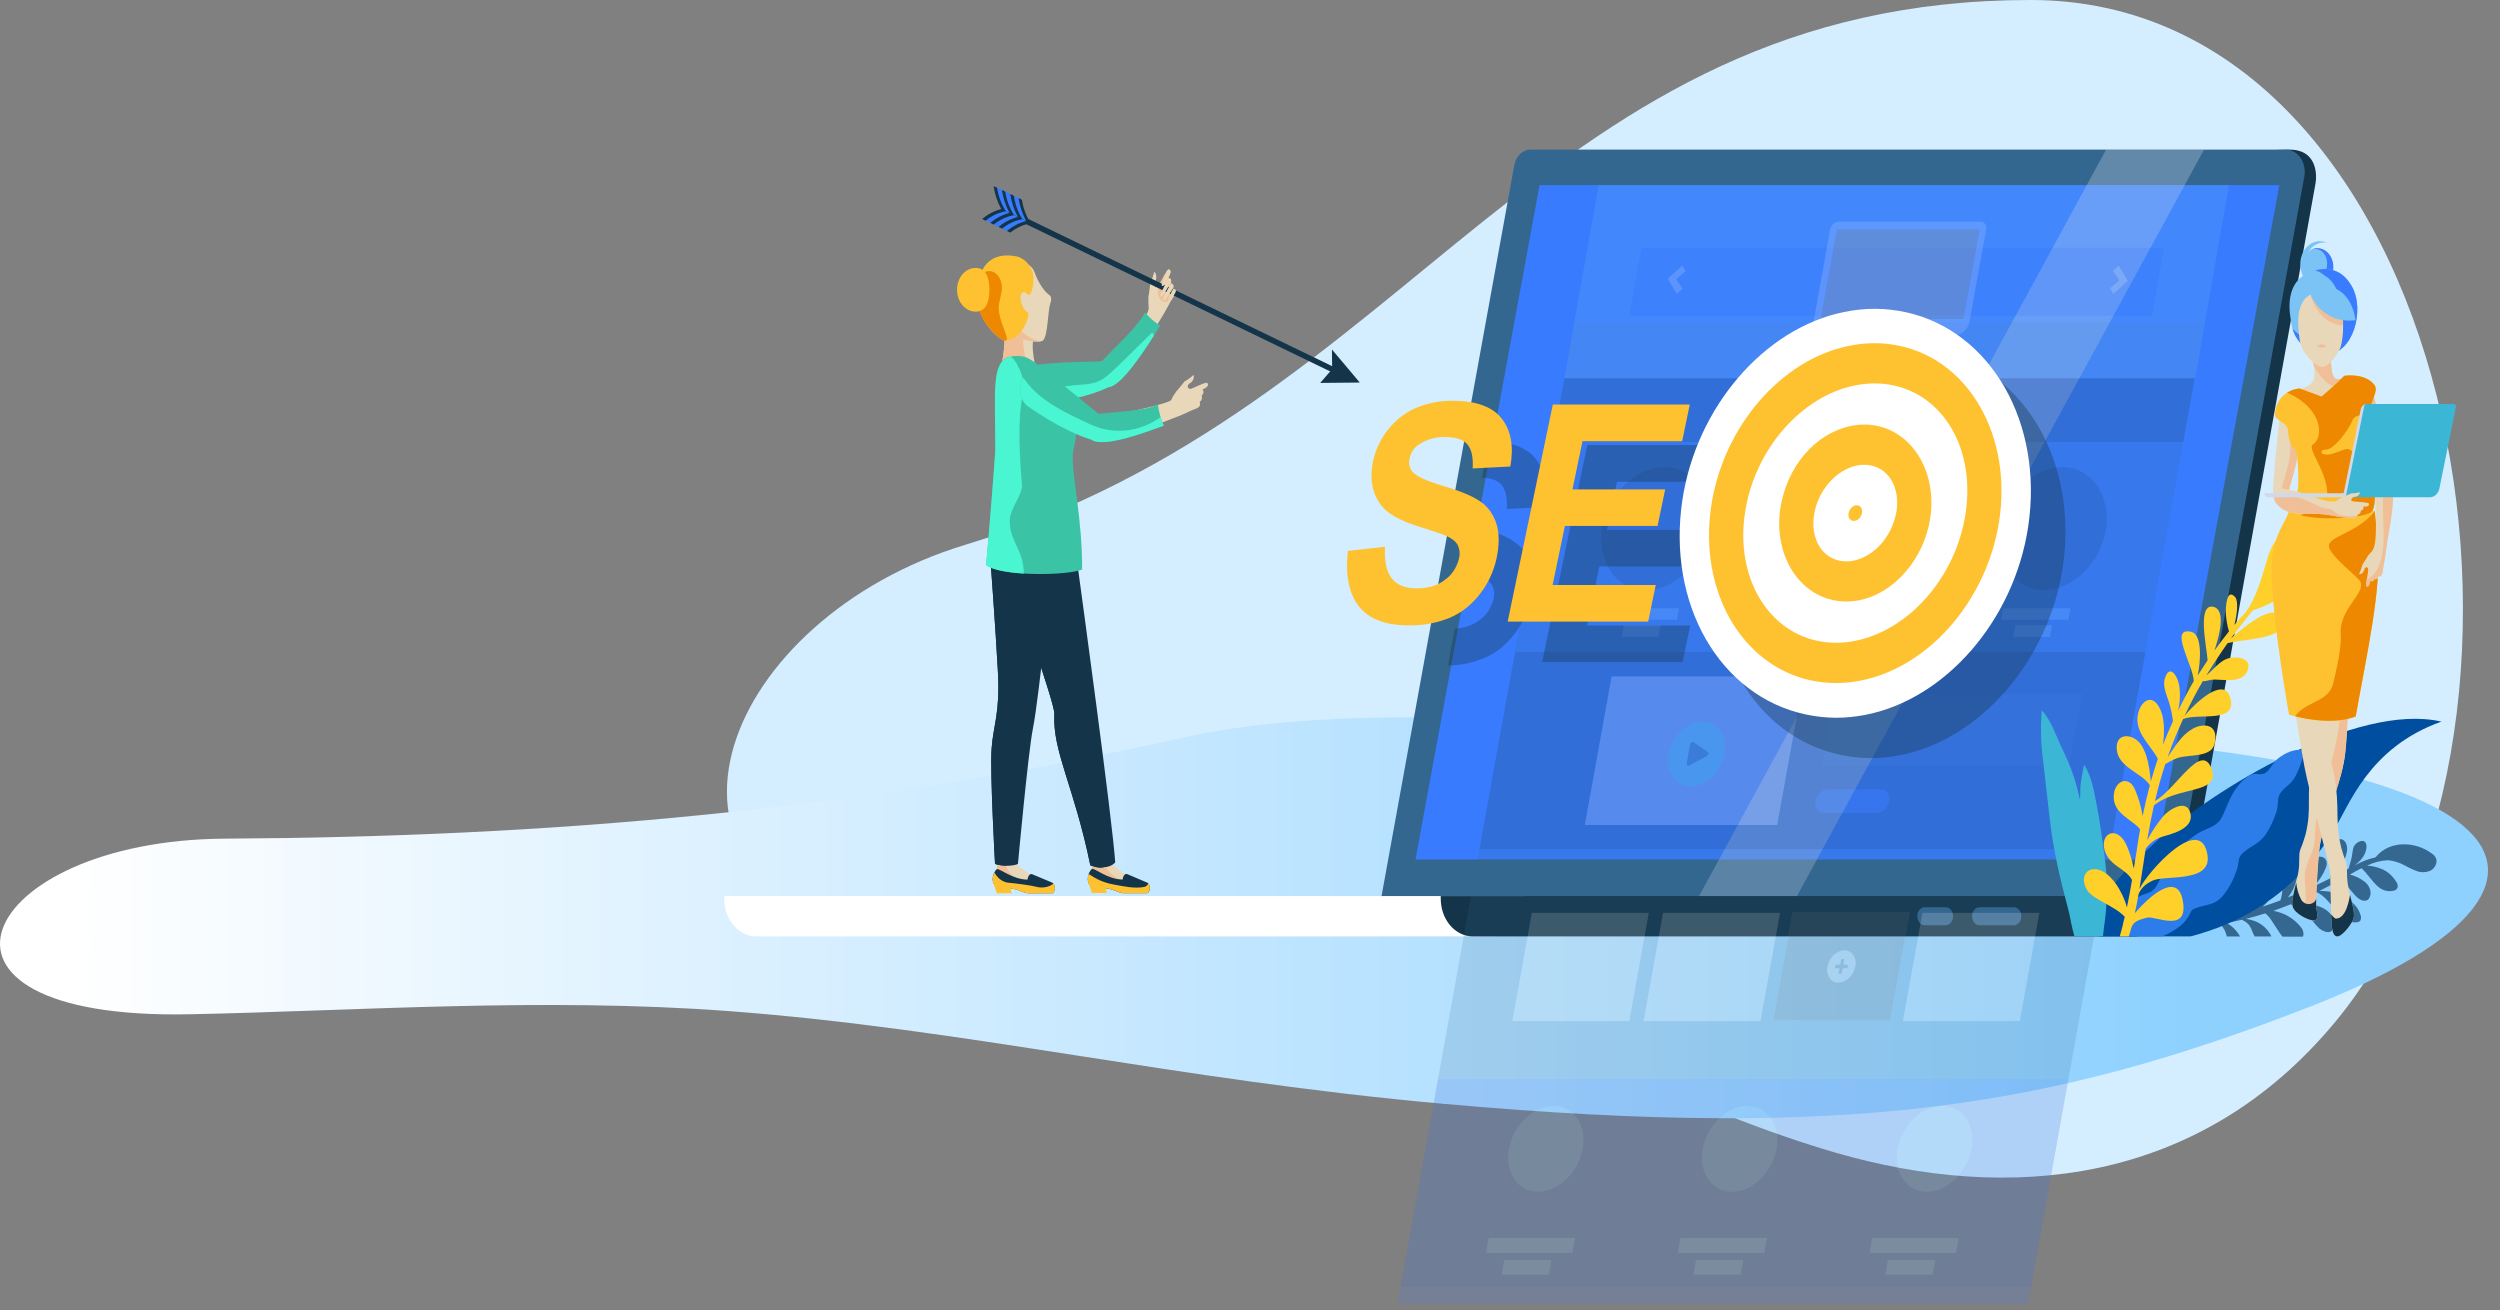 <svg width="187" height="98" viewBox="0 0 187 98" fill="none" xmlns="http://www.w3.org/2000/svg">
<rect x="0" y="0" width="187" height="98" fill="#808080" stroke="none"/>
<path d="M151.888 0C115.333 0 105.842 30.544 72.179 40.759C54.29 46.187 46.1 65.551 65.781 70.577C76.077 73.208 88.592 70.485 99.265 72.475C112.22 74.894 124.512 82.525 137.335 86.23C150.158 89.934 164.443 88.78 174.684 76.429C193.539 53.684 183.695 0 151.888 0Z" fill="#D4EEFF"/>
<g style="mix-blend-mode:multiply">
<path style="mix-blend-mode:multiply" d="M138.117 54.681C121.353 54.681 102.306 52.079 88.534 55.165C63.923 60.66 41.043 62.599 16.83 62.732C-1.689 62.834 -8.155 76.327 14.2 75.867C26.762 75.611 40.621 74.597 54.449 75.625C72.237 76.954 87.953 80.787 108.076 82.575C138.29 85.261 153.259 82.904 172.75 75.316C197.649 65.592 188.613 54.681 138.117 54.681Z" fill="url(#paint0_linear)"/>
</g>
<path d="M171.255 11.19L115.037 12.803C114.753 12.805 114.478 12.922 114.258 13.134C114.039 13.346 113.888 13.64 113.832 13.967L104.751 67.177L160.094 68.846C160.997 68.873 161.879 68.523 162.584 67.858C163.288 67.194 163.771 66.258 163.945 65.216L173.201 13.718C173.345 12.828 173.168 11.19 171.255 11.19Z" fill="#143549"/>
<path d="M171.022 11.19H114.473C114.189 11.192 113.914 11.309 113.695 11.522C113.476 11.734 113.326 12.029 113.27 12.356L103.179 67.907C103.136 68.146 103.137 68.393 103.183 68.63C103.229 68.868 103.32 69.091 103.447 69.284C103.575 69.476 103.737 69.633 103.922 69.743C104.107 69.854 104.311 69.915 104.518 69.923H157.176C160.059 69.923 162.493 67.574 163.119 64.178L172.365 13.193C172.407 12.955 172.404 12.71 172.356 12.473C172.309 12.237 172.218 12.015 172.09 11.824C171.962 11.633 171.8 11.478 171.616 11.368C171.432 11.258 171.229 11.197 171.022 11.19Z" fill="#346790"/>
<path d="M105.879 64.29H161.21L170.493 13.85H115.16L105.879 64.29Z" fill="#387BFE"/>
<path d="M54.173 67.027C54.173 67.078 54.173 67.129 54.173 67.177C54.163 67.922 54.404 68.641 54.843 69.178C55.283 69.715 55.885 70.025 56.518 70.043H111.717C112.351 70.026 112.953 69.716 113.393 69.179C113.832 68.642 114.073 67.922 114.063 67.177C114.063 67.129 114.063 67.078 114.063 67.027H54.173Z" fill="white"/>
<path d="M107.768 67.027C107.768 67.078 107.768 67.129 107.768 67.177C107.758 67.922 107.999 68.642 108.439 69.179C108.878 69.716 109.481 70.026 110.115 70.043H159.703C160.336 70.025 160.938 69.715 161.378 69.178C161.817 68.641 162.058 67.922 162.048 67.177C162.048 67.129 162.048 67.078 162.048 67.027H107.768Z" fill="#143549"/>
<path d="M150.64 67.862H148.07C147.764 67.862 147.516 68.153 147.516 68.513V68.559C147.516 68.918 147.764 69.21 148.07 69.21H150.64C150.945 69.21 151.193 68.918 151.193 68.559V68.513C151.193 68.153 150.945 67.862 150.64 67.862Z" fill="#346790"/>
<path d="M145.531 67.862H143.972C143.666 67.862 143.418 68.153 143.418 68.513V68.559C143.418 68.918 143.666 69.21 143.972 69.21H145.531C145.837 69.21 146.085 68.918 146.085 68.559V68.513C146.085 68.153 145.837 67.862 145.531 67.862Z" fill="#346790"/>
<g style="mix-blend-mode:screen" opacity="0.3">
<path d="M127.09 67.027H134.413L164.863 11.188H157.54L127.09 67.027Z" fill="#D1D9E8"/>
</g>
<g opacity="0.55">
<g opacity="0.55">
<path opacity="0.55" d="M104.765 96.252H151.916L164.921 24.098H117.769L104.765 96.252Z" fill="#346790"/>
<path opacity="0.55" d="M104.539 97.511H151.69L154.717 80.714H107.566L104.539 97.511Z" fill="#3A7CFF"/>
<path opacity="0.55" d="M110.665 63.514H157.816L160.475 48.767H113.324L110.665 63.514Z" fill="#143549"/>
<path opacity="0.55" d="M136.266 57.277H154.777L155.745 51.903H137.234L136.266 57.277Z" fill="#346790"/>
<path opacity="0.55" d="M117.014 28.289H164.204L166.727 13.85H119.577L117.014 28.289Z" fill="#7BC3F4"/>
<path opacity="0.55" d="M121.892 23.605H160.977L161.863 18.537H122.792L121.892 23.605Z" fill="#387BFE"/>
<path opacity="0.55" d="M158.051 20.258L158.518 20.976L157.833 21.557L158.076 21.99L159.165 20.998L158.475 19.861L158.051 20.258Z" fill="white"/>
<path opacity="0.55" d="M125.831 19.861L124.742 20.853L125.432 21.99L125.856 21.593L125.389 20.875L126.074 20.294L125.831 19.861Z" fill="white"/>
<path opacity="0.55" d="M140.088 26.513H142.289L142.551 25.056H140.349L140.088 26.513Z" fill="#8ED1FF"/>
<path opacity="0.55" d="M148.166 16.581H137.51C137.366 16.589 137.228 16.651 137.117 16.758C137.005 16.866 136.926 17.012 136.892 17.177L135.656 24.037C135.627 24.16 135.624 24.29 135.645 24.416C135.667 24.541 135.714 24.659 135.782 24.759C135.85 24.859 135.937 24.939 136.036 24.991C136.135 25.044 136.244 25.069 136.352 25.063H146.262C146.51 25.052 146.749 24.945 146.941 24.76C147.134 24.575 147.269 24.321 147.328 24.037L148.564 17.177C148.581 17.106 148.583 17.031 148.571 16.959C148.559 16.887 148.532 16.819 148.493 16.761C148.455 16.703 148.405 16.656 148.348 16.625C148.291 16.594 148.229 16.579 148.166 16.581ZM146.855 23.86H136.198L137.407 17.172H148.064L146.855 23.86Z" fill="white"/>
<path opacity="0.55" d="M144.073 26.133H138.354C138.282 26.135 138.213 26.165 138.157 26.218C138.101 26.272 138.062 26.345 138.045 26.428C138.036 26.47 138.035 26.515 138.043 26.558C138.051 26.601 138.067 26.641 138.091 26.675C138.114 26.709 138.144 26.737 138.178 26.755C138.212 26.773 138.249 26.782 138.286 26.781H143.996C144.069 26.779 144.138 26.749 144.194 26.695C144.25 26.642 144.289 26.568 144.305 26.486C144.314 26.444 144.315 26.401 144.307 26.359C144.299 26.317 144.284 26.277 144.261 26.244C144.239 26.209 144.211 26.182 144.178 26.163C144.145 26.144 144.109 26.133 144.073 26.133Z" fill="white"/>
<path opacity="0.55" d="M136.198 23.856H146.855L148.059 17.172H137.403L136.198 23.856Z" fill="#FEC230"/>
<path opacity="0.55" d="M116.155 33.059H163.304L164.161 28.309H117.012L116.155 33.059Z" fill="#143549"/>
<path opacity="0.55" d="M142.335 76.383H151.082L152.544 68.284H143.795L142.335 76.383Z" fill="white"/>
<path opacity="0.55" d="M122.938 76.383H131.686L133.146 68.284H124.396L122.938 76.383Z" fill="white"/>
<path opacity="0.55" d="M113.122 76.383H121.869L123.329 68.284H114.582L113.122 76.383Z" fill="white"/>
<path opacity="0.55" d="M132.635 76.342H141.383L142.843 68.243H134.095L132.635 76.342Z" fill="white"/>
<path opacity="0.55" d="M132.635 76.342H141.383L142.843 68.243H134.095L132.635 76.342Z" fill="#143549"/>
<path opacity="0.55" d="M137.957 71.083C137.664 71.097 137.383 71.222 137.156 71.441C136.929 71.659 136.769 71.958 136.7 72.293C136.666 72.439 136.661 72.592 136.686 72.741C136.712 72.889 136.767 73.028 136.848 73.147C136.928 73.265 137.032 73.359 137.149 73.421C137.267 73.483 137.395 73.511 137.524 73.503C137.817 73.49 138.099 73.364 138.326 73.146C138.553 72.927 138.713 72.628 138.782 72.293C138.814 72.147 138.817 71.995 138.79 71.847C138.763 71.7 138.708 71.562 138.628 71.445C138.547 71.327 138.445 71.234 138.328 71.171C138.212 71.108 138.085 71.078 137.957 71.083ZM138.187 72.426H137.831L137.757 72.84H137.524L137.598 72.426H137.244L137.291 72.157H137.648L137.722 71.744H137.955L137.88 72.157H138.23L138.187 72.426Z" fill="white"/>
<path opacity="0.55" d="M130.704 82.725C129.178 82.725 127.683 84.163 127.364 85.934C127.044 87.706 128.023 89.143 129.546 89.143C131.07 89.143 132.565 87.706 132.885 85.934C133.204 84.163 132.228 82.725 130.704 82.725Z" fill="#7BC3F4"/>
<path opacity="0.55" d="M145.277 82.725C143.753 82.725 142.258 84.163 141.939 85.934C141.62 87.706 142.596 89.143 144.122 89.143C145.648 89.143 147.141 87.706 147.46 85.934C147.779 84.163 146.803 82.725 145.277 82.725Z" fill="#7BC3F4"/>
<path opacity="0.55" d="M129.641 87.044H129.934L129.944 86.989H129.652L129.641 87.044Z" fill="#3A7CFF"/>
<path opacity="0.55" d="M140.72 59.041H136.727C136.513 59.051 136.308 59.142 136.142 59.301C135.977 59.46 135.86 59.678 135.809 59.922C135.783 60.029 135.78 60.141 135.799 60.249C135.818 60.357 135.858 60.459 135.917 60.545C135.976 60.631 136.051 60.7 136.137 60.745C136.222 60.791 136.316 60.811 136.41 60.806H140.403C140.617 60.795 140.822 60.704 140.987 60.544C141.152 60.385 141.269 60.166 141.319 59.922C141.344 59.816 141.347 59.705 141.328 59.597C141.309 59.489 141.269 59.388 141.211 59.302C141.152 59.216 141.077 59.148 140.992 59.103C140.907 59.057 140.814 59.036 140.72 59.041Z" fill="#3A7CFF"/>
<path opacity="0.55" d="M118.546 61.711H132.934L134.938 50.598H120.547L118.546 61.711Z" fill="white"/>
<path opacity="0.55" d="M127.329 53.979C126.743 54.005 126.181 54.255 125.728 54.692C125.276 55.129 124.957 55.729 124.823 56.399C124.582 57.73 125.315 58.819 126.47 58.819C127.055 58.793 127.618 58.543 128.07 58.106C128.523 57.669 128.841 57.069 128.976 56.399C129.209 55.058 128.474 53.979 127.329 53.979Z" fill="#4AF6D1"/>
<path opacity="0.55" d="M127.728 56.237L126.698 55.535C126.67 55.516 126.639 55.506 126.607 55.505C126.574 55.504 126.542 55.513 126.514 55.531C126.485 55.549 126.461 55.575 126.444 55.607C126.426 55.639 126.416 55.676 126.414 55.714L126.171 57.067C126.138 57.248 126.237 57.328 126.392 57.243L127.677 56.542C127.831 56.459 127.856 56.321 127.728 56.237Z" fill="#143549"/>
<path opacity="0.55" d="M120.378 46.363H125.432L125.588 45.493H120.535L120.378 46.363Z" fill="#8ED1FF"/>
<path opacity="0.55" d="M121.293 47.643H124.054L124.211 46.77H121.451L121.293 47.643Z" fill="#8ED1FF"/>
<path opacity="0.55" d="M130.142 46.363H135.193L135.352 45.493H130.298L130.142 46.363Z" fill="#8ED1FF"/>
<path opacity="0.55" d="M131.056 47.643H133.817L133.974 46.77H131.214L131.056 47.643Z" fill="#8ED1FF"/>
<path opacity="0.55" d="M139.905 46.363H144.956L145.112 45.493H140.061L139.905 46.363Z" fill="#8ED1FF"/>
<path opacity="0.55" d="M140.819 47.643H143.58L143.737 46.77H140.975L140.819 47.643Z" fill="#8ED1FF"/>
<path opacity="0.55" d="M149.668 46.363H154.719L154.878 45.493H149.824L149.668 46.363Z" fill="#8ED1FF"/>
<path opacity="0.55" d="M150.582 47.643H153.344L153.5 46.77H150.739L150.582 47.643Z" fill="#8ED1FF"/>
<path opacity="0.55" d="M111.147 93.719H117.613L117.815 92.603H111.349L111.147 93.719Z" fill="#8ED1FF"/>
<path opacity="0.55" d="M112.319 95.357H115.852L116.052 94.242H112.52L112.319 95.357Z" fill="#8ED1FF"/>
<path opacity="0.55" d="M125.496 93.719H131.962L132.162 92.603H125.695L125.496 93.719Z" fill="#8ED1FF"/>
<path opacity="0.55" d="M126.665 95.357H130.199L130.401 94.242H126.867L126.665 95.357Z" fill="#8ED1FF"/>
<path opacity="0.55" d="M139.843 93.719H146.309L146.511 92.603H140.045L139.843 93.719Z" fill="#8ED1FF"/>
<path opacity="0.55" d="M141.015 95.357H144.548L144.748 94.242H141.216L141.015 95.357Z" fill="#8ED1FF"/>
<path opacity="0.55" d="M134.48 34.954C132.341 34.954 130.317 36.89 129.868 39.38C129.753 39.958 129.748 40.559 129.855 41.139C129.962 41.719 130.177 42.264 130.485 42.734C130.805 43.187 131.208 43.549 131.664 43.792C132.12 44.035 132.617 44.152 133.117 44.135C135.257 44.135 137.281 42.199 137.728 39.709C137.845 39.132 137.851 38.532 137.746 37.952C137.641 37.371 137.427 36.826 137.12 36.355C136.8 35.901 136.396 35.538 135.939 35.295C135.481 35.053 134.982 34.936 134.48 34.954Z" fill="#143549"/>
<path opacity="0.55" d="M144.19 34.954C142.052 34.954 140.026 36.89 139.577 39.38C139.462 39.958 139.458 40.558 139.565 41.139C139.671 41.719 139.887 42.264 140.195 42.734C140.514 43.187 140.917 43.549 141.373 43.791C141.829 44.034 142.326 44.152 142.827 44.135C144.966 44.135 146.991 42.199 147.439 39.709C147.555 39.131 147.559 38.53 147.452 37.95C147.345 37.37 147.13 36.825 146.822 36.355C146.502 35.902 146.099 35.54 145.643 35.297C145.187 35.054 144.69 34.937 144.19 34.954Z" fill="#143549"/>
<path opacity="0.55" d="M154.247 34.954C152.11 34.954 150.084 36.89 149.637 39.38C149.521 39.958 149.516 40.559 149.623 41.139C149.73 41.719 149.946 42.264 150.255 42.734C150.574 43.187 150.976 43.548 151.432 43.791C151.887 44.034 152.384 44.151 152.884 44.135C155.024 44.135 157.05 42.199 157.497 39.706C157.612 39.129 157.616 38.529 157.509 37.949C157.402 37.369 157.187 36.825 156.879 36.355C156.56 35.902 156.157 35.54 155.701 35.297C155.245 35.054 154.748 34.937 154.247 34.954Z" fill="#143549"/>
<path opacity="0.55" d="M124.481 34.954C122.341 34.954 120.315 36.89 119.868 39.38C119.753 39.958 119.748 40.558 119.855 41.139C119.962 41.718 120.177 42.263 120.486 42.734C120.805 43.187 121.208 43.549 121.664 43.791C122.12 44.034 122.617 44.152 123.117 44.135C125.255 44.135 127.281 42.199 127.728 39.709C127.844 39.131 127.849 38.53 127.742 37.95C127.635 37.369 127.419 36.825 127.11 36.355C126.791 35.902 126.389 35.541 125.933 35.298C125.477 35.055 124.981 34.937 124.481 34.954Z" fill="#143549"/>
<path opacity="0.55" d="M116.206 82.725C114.682 82.725 113.187 84.163 112.868 85.934C112.549 87.706 113.527 89.143 115.051 89.143C116.575 89.143 118.07 87.706 118.389 85.934C118.708 84.163 117.732 82.725 116.206 82.725Z" fill="#7BC3F4"/>
</g>
</g>
<g style="mix-blend-mode:multiply" opacity="0.6">
<g style="mix-blend-mode:multiply" opacity="0.6">
<path d="M115.354 49.524H125.86L126.429 46.79H118.713L119.631 42.371H126.565L127.135 39.636H120.199L120.947 36.038H128.4L128.972 33.291H118.729L115.354 49.524Z" fill="#143549"/>
</g>
<g style="mix-blend-mode:multiply" opacity="0.6">
<path d="M145.156 26.382C144.384 26.209 143.6 26.122 142.814 26.121C142.04 26.122 141.267 26.203 140.504 26.363C134.546 27.573 129.466 33.482 128.422 40.415C127.246 48.205 131.223 55.104 137.689 56.469C138.416 56.622 139.152 56.703 139.89 56.711H139.903C140.638 56.709 141.372 56.638 142.098 56.498C148.113 55.336 153.243 49.417 154.297 42.419C155.448 34.687 151.523 27.798 145.156 26.382Z" fill="#143549"/>
</g>
<g style="mix-blend-mode:multiply" opacity="0.6">
<path d="M113.313 40.556C112.748 40.151 111.825 39.761 110.546 39.387L110.216 39.288L109.598 42.7C110.181 42.891 110.572 43.026 110.776 43.118C111.215 43.319 111.501 43.551 111.637 43.822C111.771 44.12 111.8 44.468 111.719 44.791C111.563 45.443 111.203 46.001 110.71 46.354C110.144 46.783 109.485 47.013 108.812 47.017L108.307 49.785C109.248 49.772 110.181 49.574 111.067 49.2C111.93 48.825 112.7 48.203 113.307 47.389C113.884 46.648 114.298 45.751 114.512 44.778C114.718 43.755 114.718 42.891 114.497 42.194C114.273 41.505 113.855 40.928 113.313 40.556Z" fill="#143549"/>
</g>
<g style="mix-blend-mode:multiply" opacity="0.6">
<path d="M111.347 33.012L110.852 35.73C111.536 35.754 112.026 35.935 112.319 36.269C112.611 36.603 112.765 37.237 112.71 38.07L115.531 37.925C115.796 36.434 115.584 35.242 114.895 34.348C114.213 33.472 113.033 33.036 111.347 33.012Z" fill="#143549"/>
</g>
</g>
<path d="M112.776 46.494H123.282L123.851 43.76H116.134L117.053 39.341H123.986L124.555 36.606H117.621L118.369 33.008H125.823L126.394 30.261H116.151L112.776 46.494Z" fill="#FEC230"/>
<path d="M142.578 23.358C141.806 23.187 141.022 23.1 140.236 23.099C139.461 23.1 138.688 23.181 137.926 23.341C131.968 24.551 126.886 30.46 125.844 37.393C124.668 45.183 128.644 52.082 135.098 53.447C135.826 53.6 136.563 53.681 137.302 53.689H137.314C138.049 53.687 138.784 53.616 139.509 53.476C145.524 52.314 150.654 46.395 151.708 39.397C152.87 31.658 148.939 24.768 142.578 23.358Z" fill="white"/>
<path d="M108.68 29.98C107.712 29.961 106.75 30.153 105.842 30.544C105.054 30.892 104.348 31.456 103.783 32.19C103.265 32.845 102.893 33.642 102.702 34.508C102.435 35.799 102.633 36.888 103.295 37.775C103.766 38.409 104.703 38.944 106.108 39.379C107.199 39.721 107.895 39.958 108.194 40.088C108.63 40.289 108.915 40.522 109.05 40.792C109.119 40.941 109.162 41.104 109.177 41.273C109.191 41.441 109.177 41.611 109.135 41.773C108.976 42.424 108.617 42.982 108.126 43.338C107.577 43.785 106.853 44.009 105.955 44.009C105.107 44.009 104.489 43.758 104.102 43.256C103.707 42.753 103.54 41.969 103.598 40.897L100.82 41.206C100.623 43.023 100.898 44.406 101.643 45.354C102.389 46.303 103.631 46.777 105.371 46.777C106.435 46.803 107.495 46.602 108.499 46.184C109.363 45.809 110.133 45.187 110.741 44.374C111.318 43.631 111.731 42.734 111.944 41.761C112.158 40.734 112.154 39.873 111.931 39.176C111.712 38.481 111.293 37.898 110.747 37.526C110.182 37.124 109.259 36.734 107.98 36.357C106.7 35.979 105.921 35.618 105.642 35.273C105.537 35.145 105.462 34.986 105.426 34.813C105.39 34.64 105.393 34.459 105.436 34.288C105.481 34.077 105.562 33.879 105.674 33.706C105.785 33.533 105.926 33.388 106.087 33.281C106.702 32.866 107.405 32.662 108.114 32.693C108.897 32.693 109.447 32.875 109.761 33.24C110.075 33.605 110.207 34.205 110.156 35.04L112.973 34.895C113.241 33.404 113.029 32.213 112.337 31.321C111.645 30.429 110.426 29.982 108.68 29.98Z" fill="#FEC230"/>
<path d="M142.168 25.886C141.531 25.742 140.884 25.67 140.236 25.671C139.586 25.671 138.938 25.737 138.298 25.869C133.222 26.9 128.892 31.919 128.002 37.831C127.044 44.176 130.267 49.79 135.481 50.899C136.082 51.023 136.69 51.088 137.3 51.092H137.312C137.929 51.091 138.544 51.031 139.153 50.913C144.278 49.923 148.648 44.885 149.546 38.93C150.493 32.638 147.322 27.033 142.168 25.886Z" fill="#FEC230"/>
<path d="M141.69 28.841C141.211 28.733 140.724 28.679 140.236 28.679C139.733 28.679 139.231 28.731 138.735 28.834C134.761 29.639 131.243 33.591 130.525 38.356C129.806 43.121 132.172 47.135 135.932 47.931C136.388 48.027 136.851 48.076 137.314 48.079C137.792 48.079 138.268 48.032 138.739 47.939C142.746 47.167 146.305 43.196 147.026 38.402C147.746 33.608 145.417 29.671 141.69 28.841Z" fill="white"/>
<path d="M140.461 31.868C140.127 31.794 139.789 31.757 139.45 31.757C139.114 31.757 138.778 31.791 138.447 31.858C137.143 32.135 135.941 32.869 134.999 33.964C134.057 35.059 133.42 36.464 133.171 37.993C132.671 41.345 134.374 44.314 137.147 44.895C137.458 44.958 137.772 44.991 138.086 44.994H138.101C138.42 44.993 138.739 44.962 139.054 44.902C141.682 44.394 143.92 41.809 144.382 38.755C144.882 35.442 143.196 32.478 140.461 31.868Z" fill="#FEC230"/>
<path d="M139.983 34.826C139.807 34.785 139.629 34.765 139.45 34.765C139.259 34.765 139.069 34.785 138.881 34.823C137.333 35.138 135.961 36.728 135.691 38.518C135.432 40.241 136.215 41.647 137.592 41.938C137.761 41.973 137.933 41.992 138.105 41.993C138.284 41.992 138.463 41.974 138.64 41.94C139.428 41.765 140.154 41.321 140.727 40.663C141.3 40.004 141.695 39.161 141.861 38.24C142.116 36.532 141.346 35.128 139.983 34.826Z" fill="white"/>
<path d="M138.972 37.8C138.943 37.797 138.914 37.797 138.885 37.8C138.855 37.797 138.824 37.797 138.793 37.8C138.665 37.829 138.548 37.902 138.455 38.009C138.363 38.117 138.299 38.253 138.272 38.403C138.259 38.463 138.257 38.526 138.266 38.588C138.275 38.65 138.294 38.709 138.323 38.761C138.353 38.813 138.391 38.858 138.435 38.892C138.48 38.926 138.53 38.949 138.583 38.959C138.611 38.963 138.639 38.963 138.667 38.959C138.696 38.963 138.725 38.963 138.754 38.959C138.882 38.931 139 38.859 139.094 38.752C139.187 38.644 139.252 38.507 139.279 38.357C139.292 38.296 139.294 38.233 139.285 38.172C139.277 38.111 139.257 38.052 139.229 38C139.2 37.947 139.162 37.903 139.118 37.868C139.074 37.834 139.024 37.811 138.972 37.8Z" fill="#FEC230"/>
<path fill-rule="evenodd" clip-rule="evenodd" d="M77.648 27.277C77.322 27.327 77.025 27.525 76.821 27.829C76.617 28.132 76.522 28.517 76.556 28.902C76.59 29.287 76.751 29.641 77.004 29.888C77.257 30.136 77.582 30.258 77.91 30.227C79.413 30.048 81.761 29.615 83.223 28.797L82.957 26.968C82.241 27.113 79.988 26.987 77.648 27.277Z" fill="#3BC3A6"/>
<path fill-rule="evenodd" clip-rule="evenodd" d="M87.7 21.642C87.721 21.6 87.735 21.553 87.74 21.504C87.746 21.456 87.742 21.406 87.73 21.359C87.718 21.312 87.698 21.269 87.671 21.232C87.643 21.194 87.61 21.164 87.572 21.143C87.667 20.955 87.525 20.819 87.381 20.8C87.537 20.497 87.646 20.233 87.418 20.158C87.306 20.122 86.919 20.938 86.746 21.216C86.454 21.683 86.244 21.31 86.044 21.736C85.828 22.201 85.906 22.569 85.921 22.992C85.921 23.275 85.795 23.442 85.692 23.655C85.245 24.57 83.748 25.949 82.508 27.285C82.084 27.74 82.546 28.897 82.98 28.873C84.073 28.807 85.931 25.255 86.67 24.105C87.232 23.227 87.477 22.653 87.7 22.327C87.922 22 87.914 21.792 87.7 21.642Z" fill="#E8D7B9"/>
<path fill-rule="evenodd" clip-rule="evenodd" d="M87.7 21.642C87.721 21.6 87.735 21.553 87.74 21.504C87.746 21.456 87.742 21.406 87.73 21.359C87.718 21.312 87.698 21.269 87.671 21.232C87.643 21.194 87.61 21.164 87.572 21.143C87.667 20.955 87.525 20.819 87.381 20.8C87.537 20.497 87.646 20.233 87.418 20.158C87.306 20.122 86.919 20.938 86.746 21.216C86.625 21.41 86.429 22.121 86.924 22.501C87.232 22.743 87.611 22.438 87.692 22.317C87.891 22.019 87.914 21.792 87.7 21.642Z" fill="#F0BF97"/>
<path fill-rule="evenodd" clip-rule="evenodd" d="M85.552 23.513C85.101 24.428 83.454 25.911 82.204 27.23C81.777 27.685 82.473 28.98 82.908 28.956C83.993 28.89 86.048 25.512 86.798 24.333C86.466 24.215 85.873 23.648 85.635 23.365C85.606 23.416 85.577 23.462 85.552 23.513Z" fill="#3BC3A6"/>
<path fill-rule="evenodd" clip-rule="evenodd" d="M86.102 24.945C85.214 25.802 83.701 27.348 82.875 28.067C81.907 28.909 81.048 28.696 79.947 28.863C78.783 29.04 77.902 29.811 76.823 29.717C77.113 30.218 77.515 30.274 77.91 30.228C79.31 30.063 81.44 29.674 82.906 28.962C83.797 28.909 85.342 26.62 86.283 25.151C86.3 25.122 86.308 25.086 86.305 25.051C86.302 25.015 86.288 24.982 86.267 24.958C86.245 24.933 86.216 24.918 86.186 24.916C86.156 24.914 86.126 24.924 86.102 24.945Z" fill="#4AF6D1"/>
<path fill-rule="evenodd" clip-rule="evenodd" d="M86.337 20.318C86.268 20.623 86.168 20.918 86.038 21.194L85.916 22.232L86.328 21.91C86.42 21.663 86.443 21.387 86.394 21.124C86.543 20.79 86.516 20.492 86.337 20.318Z" fill="#E8D7B9"/>
<path d="M75.153 15.527L75.014 15.923L99.932 27.992L100.071 27.596L75.153 15.527Z" fill="#143549"/>
<path d="M74.413 13.956C74.506 14.567 74.701 15.15 74.986 15.672L76.996 16.64C76.661 16.124 76.436 15.522 76.339 14.883L74.413 13.956Z" fill="#387BFE"/>
<path d="M73.557 16.417L75.476 17.346C75.93 16.978 76.45 16.738 76.996 16.645L74.986 15.677C74.472 15.808 73.986 16.06 73.557 16.417Z" fill="#387BFE"/>
<path d="M76.189 14.815C76.279 15.426 76.474 16.01 76.761 16.531C76.242 16.662 75.752 16.915 75.32 17.276L75.577 17.399C76.031 17.033 76.551 16.793 77.097 16.698C76.762 16.182 76.537 15.579 76.44 14.941L76.189 14.815Z" fill="#143549"/>
<path d="M75.565 14.512C75.657 15.123 75.852 15.706 76.137 16.228C75.619 16.36 75.128 16.613 74.696 16.973L74.955 17.099C75.409 16.731 75.929 16.491 76.475 16.397C76.147 15.88 75.928 15.28 75.834 14.645L75.565 14.512Z" fill="#143549"/>
<path d="M74.943 14.21C75.034 14.821 75.229 15.405 75.515 15.926C74.996 16.058 74.506 16.312 74.074 16.674L74.331 16.797C74.786 16.431 75.306 16.191 75.851 16.095C75.516 15.579 75.291 14.977 75.194 14.338L74.943 14.21Z" fill="#143549"/>
<path d="M74.319 13.92C74.412 14.53 74.606 15.114 74.891 15.636C74.376 15.769 73.89 16.022 73.46 16.381L73.719 16.507C74.173 16.138 74.693 15.897 75.239 15.803C74.904 15.287 74.679 14.685 74.582 14.046L74.319 13.92Z" fill="#143549"/>
<path d="M99.644 27.61L98.752 28.643L101.713 28.614L99.629 26.141L99.644 27.61Z" fill="#143549"/>
<path d="M77.407 25.052C77.745 24.394 76.913 23.927 76.296 23.636C75.931 23.464 75.558 23.312 75.181 23.181C75.111 23.157 75.027 23.135 74.975 23.196C74.924 23.256 74.949 23.394 74.99 23.486C75.274 24.11 75.157 26.291 74.941 27.16C74.926 27.218 77.521 27.67 77.521 27.67C77.521 27.67 76.992 25.858 77.407 25.052Z" fill="#E8D7B9"/>
<path d="M76.606 23.899C76.291 23.757 75.505 23.287 75.181 23.174C75.112 23.149 75.027 23.128 74.976 23.188C74.924 23.248 74.949 23.386 74.99 23.478C75.274 24.103 75.157 26.283 74.941 27.152C74.941 27.191 76.176 27.423 76.942 27.558C76.588 26.934 76.364 24.841 76.606 23.899Z" fill="#F0BF97"/>
<path d="M78.458 22.043C78.009 21.731 77.566 20.884 77.403 20.41C76.979 19.18 75.424 19.684 74.901 20.995C74.66 21.69 74.641 22.464 74.85 23.173C75.079 24.078 75.573 24.94 76.312 25.308C76.551 25.426 77.725 25.675 78.001 25.477C78.386 25.204 78.373 23.246 78.559 22.709C78.717 22.249 78.567 22.121 78.458 22.043Z" fill="#E8D7B9"/>
<path d="M75.628 23.868C75.331 23.468 75.13 22.981 75.048 22.459C74.966 21.936 75.005 21.397 75.161 20.898C75.263 20.562 75.431 20.259 75.651 20.013C75.324 20.248 75.061 20.589 74.895 20.995C74.653 21.69 74.635 22.464 74.844 23.173C75.072 24.078 75.567 24.94 76.306 25.308C76.528 25.419 77.572 25.644 77.931 25.511C77.778 25.503 77.626 25.479 77.478 25.438C76.781 25.242 76.088 24.516 75.628 23.868Z" fill="#F0BF97"/>
<path d="M76.1 19.192C73.577 18.663 73.029 20.722 73.081 22.283C73.132 23.884 74.522 25.254 75.093 25.462C75.167 25.491 76.217 25.547 76.796 24.049C76.911 23.749 76.981 23.451 76.852 23.367C76.392 23.064 76.217 22.183 76.409 21.961C76.703 21.617 76.841 22.203 77.037 22.024C77.233 21.845 77.449 20.782 77.183 20.201C77.074 19.953 76.921 19.734 76.734 19.56C76.547 19.386 76.331 19.261 76.1 19.192Z" fill="#FEC230"/>
<path d="M74.706 22.893C74.728 22.651 74.875 22.106 74.912 21.86C75.118 20.773 74.282 19.895 73.511 20.444C73.052 20.768 72.688 22.622 73.68 24.095C74.045 24.642 74.809 25.475 75.219 25.475C75.628 25.475 74.617 23.907 74.706 22.893Z" fill="#EE8800"/>
<path d="M72.978 20.04C72.609 20.04 72.255 20.212 71.994 20.519C71.733 20.826 71.586 21.241 71.586 21.675C71.586 22.109 71.733 22.525 71.994 22.832C72.255 23.139 72.609 23.311 72.978 23.311C73.748 23.311 74.008 22.585 74.008 21.675C74.008 20.765 73.748 20.04 72.978 20.04Z" fill="#FEC230"/>
<path d="M85.196 65.948C84.525 65.66 83.894 65.26 83.322 64.76C83.152 64.534 83.064 64.238 83.079 63.937C82.864 64.045 82.633 64.099 82.399 64.094C82.165 64.093 81.933 64.044 81.713 63.949C81.695 64.406 81.701 64.869 81.654 65.321C81.602 65.537 81.612 65.766 81.68 65.975C81.806 66.229 82.109 66.255 82.358 66.26C82.924 66.26 83.493 66.311 84.057 66.384C84.543 66.444 85.045 66.529 85.511 66.343C85.606 66.309 85.717 66.219 85.682 66.1C85.516 66.067 85.353 66.016 85.196 65.948Z" fill="#E8D7B9"/>
<path d="M85.196 65.948C85.181 65.944 85.166 65.939 85.153 65.931C84.942 65.981 84.727 66 84.512 65.987C83.567 65.931 82.642 65.174 82.399 64.094C82.165 64.093 81.933 64.044 81.713 63.949C81.695 64.407 81.701 64.869 81.654 65.321C81.602 65.537 81.612 65.766 81.68 65.975C81.806 66.229 82.109 66.255 82.358 66.26C82.924 66.26 83.493 66.311 84.057 66.384C84.543 66.444 85.045 66.529 85.511 66.342C85.606 66.309 85.717 66.219 85.682 66.1C85.516 66.067 85.353 66.016 85.196 65.948Z" fill="#F0BF97"/>
<path d="M85.809 66.018C85.711 65.97 84.819 65.59 84.312 65.382C84.123 65.304 83.977 65.607 83.977 65.788C82.824 65.788 81.823 64.864 81.664 65.002C81.372 65.258 81.145 66.057 81.724 66.364C81.8 66.406 81.981 66.43 82.593 66.434C83.141 66.434 83.682 66.807 84.024 66.81H85.812C86.003 66.817 86.131 66.19 85.809 66.018Z" fill="#143549"/>
<path d="M85.569 66.347C84.829 66.485 83.989 66.286 83.254 66.151C82.61 66.036 81.992 65.77 81.438 65.367C81.396 65.453 81.37 65.549 81.362 65.648C81.355 65.747 81.364 65.846 81.391 65.94C81.418 66.034 81.462 66.121 81.519 66.194C81.576 66.267 81.646 66.325 81.724 66.364C81.8 66.405 81.981 66.429 82.593 66.434C83.141 66.434 83.682 66.807 84.024 66.809H85.811C85.982 66.809 86.1 66.311 85.902 66.083C85.868 66.154 85.819 66.215 85.762 66.261C85.704 66.307 85.638 66.336 85.569 66.347Z" fill="#FEC230"/>
<path d="M82.721 66.405L81.394 65.948L81.674 66.797H82.801C82.745 66.677 82.717 66.542 82.721 66.405Z" fill="#FEC230"/>
<path d="M82.184 63.816L82.123 63.856L82.184 63.816Z" fill="#D0AECF"/>
<path d="M76.205 64.76C75.884 64.416 75.981 63.748 75.958 63.308C75.931 62.802 74.65 63.228 74.64 63.308C74.558 63.974 74.609 64.656 74.539 65.326C74.49 65.541 74.501 65.769 74.57 65.977C74.698 66.231 74.996 66.258 75.249 66.26C75.816 66.26 76.382 66.298 76.946 66.374C77.432 66.434 77.939 66.514 78.4 66.33C78.495 66.294 78.606 66.202 78.571 66.088C77.943 65.989 76.574 65.154 76.205 64.76Z" fill="#E8D7B9"/>
<path d="M75.204 63.243C75.223 63.194 75.243 63.148 75.264 63.1C75.048 63.125 74.839 63.197 74.646 63.313C74.564 63.978 74.615 64.661 74.545 65.331C74.496 65.547 74.507 65.775 74.576 65.982C74.704 66.236 75.002 66.263 75.255 66.265C75.781 66.265 76.306 66.309 76.831 66.367C75.785 65.803 74.698 64.685 75.204 63.243Z" fill="#F0BF97"/>
<path d="M78.699 66.018C78.598 65.97 77.706 65.595 77.2 65.389C77.01 65.311 76.864 65.616 76.864 65.795C75.713 65.795 74.708 64.883 74.549 65.021C74.259 65.278 74.032 66.079 74.613 66.383C74.689 66.425 74.871 66.449 75.482 66.449C76.032 66.449 76.574 66.817 76.924 66.817H78.711C78.894 66.817 79.022 66.19 78.699 66.018Z" fill="#143549"/>
<path d="M78.392 66.313C78.079 66.411 77.749 66.411 77.436 66.313C77.231 66.246 75.939 66.071 75.53 66.037C75.298 66.031 75.071 65.956 74.871 65.819C74.671 65.683 74.502 65.489 74.383 65.256C74.201 65.602 74.156 66.149 74.613 66.388C74.689 66.429 74.871 66.454 75.482 66.454C76.032 66.454 76.574 66.821 76.924 66.821H78.711C78.88 66.821 78.997 66.337 78.804 66.096C78.678 66.194 78.539 66.268 78.392 66.313Z" fill="#FEC230"/>
<path d="M74.644 50.262C74.809 53.354 74.302 54.206 74.172 55.985C74.043 57.764 74.428 64.626 74.428 64.626C74.428 64.626 75.369 64.927 76.141 64.626C76.141 64.626 76.911 56.256 77.257 54.523C77.776 51.917 78.732 41.848 78.732 41.848L74.047 41.364C74.047 41.364 74.481 47.169 74.644 50.262Z" fill="#143549"/>
<g style="mix-blend-mode:screen">
<path d="M74.644 50.262C74.809 53.355 74.302 54.206 74.172 55.985C74.043 57.764 74.428 64.626 74.428 64.626C74.716 64.71 75.012 64.754 75.309 64.757C75.138 62.216 74.747 59.84 75.668 57.713C75.96 57.038 76.079 55.075 76.079 54.267C76.079 52.641 75.69 49.87 76.285 47.569C76.516 46.69 76.584 41.657 76.584 41.657L74.051 41.366C74.051 41.366 74.481 47.169 74.644 50.262Z" fill="#143549"/>
</g>
<path d="M75.408 41.957C75.34 42.329 75.378 42.716 75.515 43.06C75.847 44.007 78.903 52.619 78.864 53.382C78.719 56.237 80.346 58.807 81.555 64.724C82.029 64.895 82.951 65.031 83.419 64.508C83.213 61.362 80.865 44.212 80.583 42.141C80.55 42.117 76.837 42.545 75.408 41.957Z" fill="#143549"/>
<g style="mix-blend-mode:screen">
<path d="M81.526 58.655C81.145 57.675 80.206 55.584 79.996 54.512C79.749 53.253 79.858 49.585 79.625 48.397C79.467 47.586 79.407 46.736 79.049 46.025C78.806 45.541 78.431 45.231 78.186 44.762C77.997 44.454 77.868 44.102 77.808 43.729C77.747 43.357 77.757 42.973 77.836 42.606C77.015 42.454 76.204 42.238 75.408 41.957C75.34 42.329 75.378 42.716 75.515 43.06C75.847 44.007 78.903 52.619 78.864 53.382C78.719 56.237 80.346 58.807 81.555 64.724C81.825 64.821 82.21 64.98 82.552 64.874C82.255 63.937 82.204 62.575 82.057 61.709C81.872 60.608 81.93 59.693 81.526 58.655Z" fill="#143549"/>
</g>
<path d="M80.534 31.718C80.534 30.857 78.936 28.238 77.988 27.546C77.041 26.854 76.701 26.447 75.499 26.699C74.191 26.973 74.45 29.226 74.45 33.661C74.45 34.01 73.845 41.611 73.752 42.254C74.805 43.118 79.755 43.077 80.945 42.6C80.945 38.728 80.237 35.989 80.237 34.167C80.237 33.521 80.534 33.063 80.534 31.718Z" fill="#3BC3A6"/>
<path d="M75.499 26.699C74.135 27.142 74.45 29.226 74.45 33.661C74.45 34.01 73.845 41.611 73.752 42.255C74.205 42.625 75.338 42.828 76.58 42.903C76.58 41.151 75.527 40.51 75.527 38.971C75.527 38.022 76.501 37.018 76.44 36.265C76.324 34.847 76.028 31.276 76.58 29.158C76.753 28.485 75.921 26.561 75.499 26.699Z" fill="#4AF6D1"/>
<path d="M74.279 65.97L74.562 66.816H75.688C75.632 66.695 75.605 66.558 75.61 66.419L74.279 65.97Z" fill="#FEC230"/>
<path fill-rule="evenodd" clip-rule="evenodd" d="M76.452 28.439C76.298 28.777 76.261 29.172 76.349 29.54C76.437 29.909 76.644 30.223 76.926 30.416C78.229 31.317 80.342 32.594 81.934 32.948L82.638 31.285C81.987 30.908 80.233 29.24 78.196 27.854C78.05 27.754 77.888 27.691 77.72 27.666C77.552 27.642 77.381 27.658 77.219 27.712C77.056 27.767 76.904 27.86 76.772 27.984C76.641 28.109 76.532 28.264 76.452 28.439Z" fill="#3BC3A6"/>
<path fill-rule="evenodd" clip-rule="evenodd" d="M89.17 29.051C88.699 29.226 88.964 28.64 88.581 28.846C88.159 29.051 87.814 29.43 87.611 29.913C87.508 30.167 83.789 31.019 82.123 31.229C81.551 31.302 81.343 32.558 81.712 32.839C82.628 33.545 86.495 31.737 87.669 31.321C88.565 31.004 89.053 30.704 89.386 30.595C89.72 30.486 89.829 30.324 89.732 30.058C89.77 30.038 89.803 30.01 89.831 29.975C89.858 29.939 89.88 29.898 89.893 29.853C89.907 29.807 89.913 29.759 89.91 29.712C89.908 29.664 89.897 29.617 89.879 29.574C89.914 29.558 89.945 29.531 89.969 29.497C89.993 29.463 90.009 29.422 90.016 29.378C90.022 29.334 90.019 29.289 90.007 29.247C89.994 29.205 89.973 29.168 89.945 29.138C90.222 29.003 90.459 28.87 90.313 28.654C90.235 28.533 89.45 28.945 89.17 29.051Z" fill="#E8D7B9"/>
<path fill-rule="evenodd" clip-rule="evenodd" d="M86.471 30.305C85.647 30.733 83.563 30.789 81.895 30.988C81.324 31.06 81.236 32.587 81.598 32.868C82.506 33.57 85.863 32.268 87.061 31.835C86.856 31.51 86.65 30.642 86.608 30.245C86.563 30.264 86.516 30.281 86.471 30.305Z" fill="#3BC3A6"/>
<path fill-rule="evenodd" clip-rule="evenodd" d="M86.794 31.218C85.453 32.164 83.849 32.456 82.327 32.031C82.206 31.997 81.691 31.806 81.567 31.747L81.423 31.68C79.815 30.927 77.832 30.029 76.728 28.5C76.699 28.459 76.578 28.311 76.549 28.27C76.511 28.324 76.479 28.383 76.454 28.447C76.3 28.784 76.263 29.179 76.351 29.548C76.44 29.916 76.646 30.231 76.928 30.424C78.141 31.261 80.056 32.425 81.598 32.868C82.507 33.57 85.863 32.268 87.062 31.835C86.953 31.64 86.869 31.427 86.814 31.203L86.794 31.218Z" fill="#4AF6D1"/>
<path fill-rule="evenodd" clip-rule="evenodd" d="M88.602 28.535L87.93 29.37L88.47 29.307C88.668 29.171 88.824 28.966 88.917 28.719C89.224 28.567 89.347 28.308 89.281 28.035C89.074 28.234 88.845 28.402 88.602 28.535Z" fill="#E8D7B9"/>
<path fill-rule="evenodd" clip-rule="evenodd" d="M87.49 20.177C87.436 20.129 87.341 20.177 87.284 20.311C87.159 20.568 87.046 20.834 86.946 21.107C86.814 21.45 86.977 21.479 87.105 21.264C87.26 21.012 87.398 20.746 87.516 20.468C87.582 20.294 87.541 20.224 87.49 20.177Z" fill="#E8D7B9"/>
<path fill-rule="evenodd" clip-rule="evenodd" d="M87.545 20.843C87.459 20.78 87.36 20.819 87.296 20.956C87.138 21.305 87.02 21.549 86.86 21.9C86.699 22.251 86.86 22.263 87.006 22.06C87.207 21.769 87.39 21.46 87.554 21.138C87.638 20.973 87.599 20.881 87.545 20.843Z" fill="#E8D7B9"/>
<path fill-rule="evenodd" clip-rule="evenodd" d="M87.49 21.373C87.335 21.678 87.22 21.857 87.066 22.162C86.911 22.467 87.066 22.52 87.212 22.349C87.407 22.1 87.586 21.835 87.747 21.555C87.83 21.41 87.788 21.335 87.735 21.284C87.714 21.271 87.691 21.263 87.667 21.26C87.643 21.258 87.619 21.261 87.597 21.269C87.574 21.277 87.553 21.291 87.534 21.309C87.516 21.327 87.501 21.349 87.49 21.373Z" fill="#E8D7B9"/>
<path fill-rule="evenodd" clip-rule="evenodd" d="M87.891 21.639C87.83 21.61 87.766 21.574 87.704 21.695C87.552 21.997 87.498 22.128 87.447 22.241C87.302 22.534 87.447 22.573 87.591 22.398C87.717 22.246 87.826 22.075 87.916 21.89C88.001 21.745 87.945 21.663 87.891 21.639Z" fill="#E8D7B9"/>
<path d="M181.902 63.846C180.734 62.955 178.749 62.8 177.688 64.131C177.156 64.251 176.638 64.449 176.148 64.722C176.523 64.414 176.908 64.056 176.998 63.495C177.103 62.834 176.644 62.783 176.298 63.052C175.952 63.32 176.006 63.599 175.915 64.078C175.839 64.482 175.709 64.804 175.674 64.973L175.19 65.232C174.947 65.363 174.704 65.489 174.459 65.612C174.546 65.51 174.628 65.411 174.665 65.37C174.995 64.908 175.444 64.366 175.549 63.703C175.654 63.04 175.234 62.548 174.766 62.87C174.373 63.139 174.529 63.838 174.515 64.361C174.498 64.99 174.356 65.302 174.282 65.711C173.87 65.919 173.458 66.12 173.047 66.314C173.445 65.925 173.765 65.439 173.986 64.888C174.241 64.114 173.545 63.942 173.129 64.162C172.674 64.404 172.668 65.012 172.587 65.559C172.526 65.931 172.436 66.297 172.318 66.65L171.653 66.916L171.14 67.122C171.44 66.761 171.658 66.317 171.772 65.83C171.825 65.566 171.945 65.072 171.772 64.862C171.552 64.581 171.21 64.847 171.059 65.089C170.683 65.694 170.812 66.73 170.575 67.352C170.139 67.513 169.702 67.666 169.264 67.809C169.62 67.482 169.92 67.077 170.147 66.616C170.285 66.307 170.37 65.89 170.205 65.597C170.04 65.305 169.643 65.356 169.433 65.641C169.24 65.959 169.106 66.321 169.039 66.704C168.936 67.108 168.702 67.589 168.656 67.996C168.45 68.056 168.244 68.114 168.038 68.168L167.923 68.197C168.014 68.078 168.096 67.955 168.154 67.87C168.359 67.602 168.481 67.261 168.502 66.902C168.502 66.532 168.275 66.149 168.01 66.198C167.789 66.241 167.643 66.551 167.598 66.856C167.552 67.161 167.573 67.475 167.532 67.78C167.499 67.966 167.449 68.147 167.384 68.32C166.912 68.419 166.44 68.494 165.967 68.562C166.218 68.241 166.426 67.877 166.585 67.483C166.681 67.209 166.704 66.906 166.651 66.616C166.583 66.333 166.37 66.106 166.16 66.169C165.95 66.232 165.819 66.568 165.796 66.873C165.781 67.067 165.629 68.286 165.648 68.608C165.186 68.673 164.725 68.734 164.262 68.804C164.093 68.831 164.083 69.162 164.262 69.179C164.872 69.225 165.484 69.201 166.09 69.109C166.213 69.272 166.326 69.445 166.43 69.624C166.484 69.763 166.53 69.905 166.57 70.05H167.546C167.547 70.044 167.547 70.037 167.546 70.031C167.3 69.596 166.953 69.252 166.548 69.039C166.933 68.971 167.316 68.886 167.692 68.797L167.8 68.857C167.978 68.942 168.139 69.072 168.269 69.24C168.365 69.401 168.444 69.575 168.506 69.757C168.549 69.859 168.597 69.956 168.646 70.05H169.898C169.865 69.964 169.823 69.883 169.774 69.808C169.478 69.357 169.066 69.03 168.599 68.877C168.402 68.81 168.201 68.761 167.997 68.731C168.479 68.612 168.96 68.475 169.439 68.32C169.609 68.45 169.758 68.614 169.879 68.804L170.388 69.581C170.493 69.752 170.608 69.914 170.734 70.065H172.252C172.279 70.013 172.296 69.955 172.303 69.895C172.304 69.783 172.283 69.672 172.243 69.571C172.203 69.469 172.144 69.379 172.071 69.307C171.705 68.869 171.257 68.537 170.763 68.339C170.531 68.246 170.294 68.176 170.052 68.129C170.481 67.976 170.909 67.812 171.333 67.645C171.827 67.808 172.282 68.102 172.664 68.504C172.89 68.746 173.09 69.041 173.321 69.283C173.531 69.533 173.809 69.689 174.107 69.724C174.227 69.734 174.345 69.693 174.441 69.609C174.537 69.524 174.604 69.402 174.628 69.264C174.638 69.165 174.631 69.064 174.608 68.969C174.463 68.315 173.951 67.969 173.473 67.805C172.899 67.585 172.297 67.48 171.694 67.495C172.239 67.253 172.783 67.011 173.321 66.74C173.626 66.908 173.905 67.136 174.144 67.415C174.57 67.86 174.968 68.383 175.431 68.722C175.57 68.842 175.729 68.926 175.898 68.967C176.067 69.009 176.241 69.008 176.409 68.964C176.465 68.949 176.515 68.913 176.552 68.862C176.581 68.804 176.6 68.739 176.604 68.671C176.609 68.603 176.6 68.535 176.578 68.472C176.493 68.165 176.338 67.89 176.129 67.679C175.651 67.169 175.055 66.838 174.416 66.725C174.109 66.664 173.798 66.636 173.487 66.643C174.008 66.382 174.517 66.108 175.038 65.827L175.143 65.767C175.402 66.101 175.689 66.406 175.956 66.735C176.224 67.064 176.529 67.386 176.883 67.376C176.998 67.377 177.108 67.325 177.19 67.231C177.257 67.129 177.3 67.009 177.315 66.881C177.329 66.754 177.315 66.624 177.272 66.505C177.19 66.281 177.054 66.09 176.881 65.956C176.544 65.695 176.167 65.513 175.771 65.418C176.063 65.249 176.36 65.077 176.659 64.934C176.657 64.942 176.657 64.951 176.659 64.959C177.097 65.363 177.441 65.953 177.894 66.333C178.063 66.478 178.256 66.578 178.461 66.627C178.666 66.675 178.877 66.671 179.08 66.614C179.142 66.604 179.2 66.574 179.248 66.527C179.296 66.48 179.331 66.418 179.35 66.348C179.361 66.221 179.33 66.094 179.262 65.994C178.959 65.482 178.513 65.11 178.001 64.944C177.693 64.831 177.374 64.766 177.052 64.751C177.55 64.507 178.08 64.369 178.619 64.344H178.638C178.955 64.379 179.267 64.46 179.566 64.586C179.937 64.753 180.293 64.978 180.668 65.116C181.038 65.281 181.447 65.281 181.817 65.116C182.079 64.983 182.332 64.603 182.229 64.25C182.169 64.07 182.051 63.925 181.902 63.846Z" fill="#356891"/>
<path d="M161.21 63.008C159.626 64.477 157.192 66.49 156.885 68.937C156.86 69.312 156.902 69.689 157.011 70.043H163.86C167.26 69.143 171.393 67.192 174.49 62.246C175.726 60.261 177.13 55.932 182.616 53.977C176.296 52.503 165.431 59.088 161.21 63.008Z" fill="#004EA0"/>
<path d="M170.326 56.791C169.952 57.106 169.733 57.759 169.311 57.88C168.994 57.979 168.652 57.778 168.267 58.003C167.913 58.229 167.596 58.526 167.33 58.882C166.793 59.569 166.589 60.346 166.2 61.123C165.841 61.849 165.088 61.931 164.445 62.309C163.511 62.884 162.704 63.707 162.089 64.714C161.727 65.278 161.451 66.294 160.994 66.633C160.673 66.875 160.199 66.875 159.859 67.165C159.473 67.529 159.165 67.993 158.957 68.52C158.681 69.142 158.751 69.648 159.019 70.043H161.741C162.499 69.713 163.22 69.266 163.613 68.69C163.945 68.206 163.79 68.095 164.231 67.93C164.974 67.649 165.652 67.732 166.255 67.02C166.737 66.441 167.106 65.747 167.338 64.985C167.487 64.46 167.378 64.16 167.75 63.819C168.321 63.281 168.986 63.126 169.474 62.422C169.806 61.912 170.073 61.348 170.269 60.748C170.411 60.356 170.347 60.041 170.425 59.681C170.567 59.034 171.206 58.824 171.564 58.287C171.953 57.696 172.182 56.905 172.388 56.198C171.745 55.886 170.841 56.358 170.326 56.791Z" fill="#2C7DEA"/>
<path d="M156.855 60.336C156.649 59.315 156.463 58.028 155.885 57.203C155.796 57.706 155.679 58.217 155.625 58.727C155.582 59.083 155.638 59.468 155.576 59.804C155.314 58.548 154.903 57.342 154.355 56.22C153.875 55.252 153.444 53.892 152.73 53.13C152.626 54.311 152.649 55.503 152.798 56.678C152.969 58.224 153.15 59.777 153.329 61.324C153.599 63.661 154.126 65.859 154.723 68.099C154.845 68.564 154.96 69.338 155.166 70.035H157.301C157.326 69.793 157.351 69.551 157.382 69.324C157.628 67.726 157.659 66.093 157.474 64.484C157.285 63.112 157.12 61.708 156.855 60.336Z" fill="#3CB6D5"/>
<path d="M171.179 40.399C169.435 39.481 169.737 43.365 167.973 45.807C167.684 46.107 167.403 46.419 167.128 46.741C167.334 46.015 167.443 44.953 167.194 44.67C166.544 43.927 166.478 45.454 166.49 45.81C166.513 46.293 166.593 46.77 166.727 47.228C166.352 47.695 165.992 48.174 165.646 48.655C165.699 48.484 165.74 48.321 165.777 48.212C166.053 47.349 166.474 45.551 165.528 45.384C164.336 45.173 165.059 48.397 165.131 49.391C165.094 49.444 164.598 50.192 164.392 50.521C164.624 49.403 164.727 47.45 163.912 47.261C162.192 46.865 164.042 49.737 164.097 50.942C163.741 51.552 163.236 52.513 162.919 53.154C163.068 52.54 163.097 51.895 163.006 51.267C162.849 50.456 162.266 49.681 161.937 50.736C161.745 51.349 162.067 51.959 162.244 52.542C162.379 52.997 162.479 53.466 162.542 53.943C162.275 54.521 162.023 55.114 161.791 55.717C161.904 54.792 161.925 53.805 161.585 53.055C160.936 51.629 159.898 52.614 159.88 53.8C159.861 54.986 160.979 55.879 161.404 56.767C161.216 57.319 161.045 57.88 160.887 58.444C160.773 57.461 160.654 56.387 160.106 55.642C159.558 54.896 158.296 54.761 158.327 55.954C158.364 57.406 160.193 57.769 160.808 58.734C160.603 59.497 160.425 60.269 160.267 61.05C160.157 60.333 159.956 59.64 159.67 58.993C159.192 57.999 158.228 58.41 158.115 59.412C157.96 60.84 159.488 61.282 160.079 62.028C160.005 62.449 159.933 62.872 159.874 63.301C159.797 63.785 159.688 64.474 159.61 64.966C159.429 64.123 159.107 63.076 158.718 62.669C157.913 61.827 157.036 62.645 157.483 63.758C157.895 64.816 159.007 64.956 159.476 65.822C159.361 66.509 159.235 67.194 159.095 67.872C158.757 66.616 157.872 65.295 156.988 65.06C156.017 64.803 155.547 65.677 156.132 66.604C156.544 67.269 158.278 67.814 158.939 68.591C158.825 69.075 158.696 69.558 158.558 70.043H159.233C159.283 69.888 159.334 69.733 159.377 69.573C159.528 68.847 160.073 68.803 160.584 68.641C161.169 68.46 163.774 69.9 163.261 67.31C162.835 65.118 160.633 67.185 159.682 68.315C159.789 67.831 159.888 67.347 159.968 66.863C160.147 66.483 160.413 66.137 161.031 65.863C161.941 65.442 165.436 66.055 165.123 63.983C164.637 60.755 160.679 65.164 160.032 66.49C160.172 65.648 160.471 63.637 160.497 63.475C160.821 63.045 161.246 62.738 161.719 62.592C162.291 62.41 164.132 62.04 163.844 60.835C163.556 59.63 162.091 60.673 161.785 61.091C161.338 61.626 160.943 62.217 160.609 62.855C160.757 61.974 160.922 61.106 161.113 60.247C162.886 58.778 166.107 59.417 165.438 57.539C164.674 55.407 162.81 58.991 161.194 59.918C161.411 58.977 161.669 58.051 161.968 57.142C162.174 57.065 162.481 56.832 162.868 56.702C163.735 56.404 165.417 56.702 165.658 55.613C165.985 54.107 164.783 54.074 164.011 54.511C163.164 54.995 162.686 55.84 162.135 56.646L162.147 56.612C162.488 55.646 162.872 54.702 163.296 53.783C164.468 53.299 167.415 54.175 166.811 52.155C166.342 50.584 164.206 52.559 163.409 53.541C163.829 52.646 164.286 51.776 164.779 50.932C164.908 51.027 165.176 50.824 165.714 50.831C166.461 50.843 167.919 51.143 168.17 49.977C168.347 49.159 167.184 49.081 166.644 49.251C166.027 49.447 165.528 50.129 165.02 50.528C165.123 50.354 166.173 48.726 166.622 48.108C167.816 47.794 171.068 47.821 170.718 46.415C170.322 44.839 168.024 46.763 166.877 47.745C167.03 47.542 168.222 45.986 168.525 45.645C169.588 45.318 170.589 44.76 171.478 43.999C172.147 43.387 173.238 41.488 171.179 40.399Z" fill="#FFD02A"/>
<path d="M173.333 21.37C173.991 21.367 174.523 20.738 174.521 19.964C174.519 19.19 173.984 18.565 173.325 18.567C172.667 18.57 172.135 19.199 172.137 19.973C172.139 20.747 172.674 21.372 173.333 21.37Z" fill="#7BC3F4"/>
<path fill-rule="evenodd" clip-rule="evenodd" d="M173.331 18.564C173.198 18.565 173.066 18.593 172.942 18.646C173.009 18.629 173.078 18.621 173.148 18.622C174.383 18.622 174.371 20.855 173.148 20.855C172.363 20.855 172.085 19.936 172.307 19.277C172.18 19.545 172.131 19.855 172.168 20.159C172.205 20.463 172.326 20.744 172.513 20.958C172.7 21.173 172.942 21.309 173.201 21.346C173.46 21.383 173.723 21.318 173.948 21.162C174.173 21.006 174.348 20.768 174.446 20.483C174.543 20.198 174.559 19.884 174.489 19.588C174.42 19.292 174.269 19.032 174.061 18.846C173.853 18.661 173.598 18.562 173.337 18.564H173.331Z" fill="#3A7CFF"/>
<path fill-rule="evenodd" clip-rule="evenodd" d="M172.781 18.275C172.52 18.456 172.313 18.727 172.189 19.051C172.065 19.376 172.03 19.737 172.089 20.086C172.147 20.435 172.297 20.754 172.516 20.999C172.736 21.244 173.015 21.402 173.314 21.453C173.006 21.317 172.746 21.06 172.579 20.727C172.439 20.448 172.369 20.129 172.377 19.805C172.385 19.482 172.471 19.168 172.624 18.899C172.777 18.631 172.992 18.418 173.244 18.287C173.495 18.156 173.773 18.11 174.045 18.157C173.841 18.064 173.621 18.026 173.402 18.047C173.183 18.067 172.971 18.145 172.781 18.275Z" fill="#7BC3F4"/>
<path fill-rule="evenodd" clip-rule="evenodd" d="M173.205 20.212C170.674 20.87 171.288 23.551 171.407 24.26C171.642 25.647 172.719 26.47 174.103 26.47C175.932 26.47 176.953 23.268 175.917 21.417C175.131 20.006 173.922 20.023 173.205 20.212Z" fill="#7BC3F4"/>
<path fill-rule="evenodd" clip-rule="evenodd" d="M173.205 20.212L173.162 20.226C173.193 20.226 173.226 20.238 173.257 20.248C173.468 20.311 173.666 20.425 173.837 20.584C174.301 20.84 174.664 21.294 174.851 21.855C175.044 22.377 175.084 22.96 174.964 23.512C174.889 23.816 174.763 24.098 174.594 24.344C174.425 24.589 174.216 24.793 173.98 24.943C173.741 25.114 173.475 25.228 173.199 25.276C172.922 25.324 172.64 25.306 172.369 25.223C172.053 25.102 171.764 24.898 171.525 24.626C171.508 24.606 171.492 24.582 171.475 24.56C171.807 25.77 172.822 26.47 174.103 26.47C175.932 26.47 176.953 23.268 175.917 21.417C175.131 20.006 173.922 20.023 173.205 20.212Z" fill="#3A7CFF"/>
<path fill-rule="evenodd" clip-rule="evenodd" d="M173.316 52.624C173.281 53.13 173.16 53.548 173.133 53.969C173.106 54.39 173.181 54.853 173.199 55.421C173.249 56.031 173.016 56.498 172.925 57.023C172.47 59.7 172.952 60.38 172.454 62.42C172.341 62.827 172.204 63.224 172.042 63.608C171.926 63.995 172.042 64.469 171.914 65.239C171.76 66.236 171.348 67.243 171.488 67.802C171.628 68.361 172.66 68.842 173.047 68.842C173.508 68.842 173.284 68.213 173.253 67.823C173.218 67.209 173.405 63.71 173.58 62.95C174.083 60.733 175.215 58.378 175.433 56.273C175.639 54.274 175.508 53.897 175.895 51.554C175.938 51.281 176.755 44.994 176.821 42.46L173.343 44.522C173.444 46.973 173.487 50.073 173.316 52.624Z" fill="#E8D7B9"/>
<path fill-rule="evenodd" clip-rule="evenodd" d="M174.904 50.732C175.335 52.868 174.927 54.983 174.371 57.055C173.753 59.373 173.228 60.416 173.135 62.863C173.104 63.637 172.649 64.223 172.466 64.997C172.206 66.11 172.812 67.156 172.165 68.52C172.433 68.696 172.728 68.809 173.032 68.852C173.494 68.852 173.269 68.223 173.238 67.833C173.203 67.219 173.391 63.719 173.566 62.959C174.068 60.743 175.201 58.388 175.419 56.283C175.625 54.284 175.493 53.907 175.88 51.564C175.923 51.291 176.741 45.004 176.807 42.47L174.43 43.879C174.803 46.153 174.449 48.479 174.904 50.732Z" fill="#F0BF97"/>
<path fill-rule="evenodd" clip-rule="evenodd" d="M173.257 67.206C173.181 67.625 172.474 67.85 172.132 67.298C171.932 66.922 171.806 66.498 171.762 66.057C171.762 66.037 171.762 66.023 171.762 66.006C171.587 66.732 171.385 67.392 171.49 67.806C171.624 68.334 172.662 68.847 173.049 68.847C173.51 68.847 173.286 68.218 173.255 67.828C173.238 67.712 173.249 67.492 173.257 67.206Z" fill="#143549"/>
<path fill-rule="evenodd" clip-rule="evenodd" d="M175.19 28.311C174.22 28.623 174.439 27.36 174.311 26.254L172.993 26.798C173.158 27.839 173.281 28.575 172.569 28.901C172.097 29.103 171.615 29.274 171.127 29.414C170.493 29.593 170.157 34.922 170.034 36.337L171.156 36.865C171.405 35.846 171.904 34.169 171.904 32.935L176.171 32.277L175.818 30.583L177.26 29.983C176.9 28.197 176.348 27.936 175.19 28.311Z" fill="#E8D7B9"/>
<path fill-rule="evenodd" clip-rule="evenodd" d="M175.934 29.782C175.934 29.782 177.056 34.68 177.594 36.05L178.829 35.52C178.574 34.254 178.005 30.811 177.433 29.286L175.934 29.782Z" fill="#F0BF97"/>
<path fill-rule="evenodd" clip-rule="evenodd" d="M175.19 28.311C174.22 28.623 174.439 27.36 174.311 26.254L172.993 26.798C173.026 27.002 173.055 27.193 173.08 27.372C173.436 28.004 174.142 28.976 174.766 28.887C175.102 28.838 175.409 28.384 175.796 28.328C176.073 28.291 176.353 28.322 176.62 28.417C176.282 28.091 175.829 28.105 175.19 28.311Z" fill="#F0BF97"/>
<path fill-rule="evenodd" clip-rule="evenodd" d="M171.333 33.09C171.319 33.332 171.305 33.591 171.298 33.855C171.28 34.622 170.804 35.922 170.648 36.626L171.16 36.868C171.366 36.052 171.867 34.61 171.896 33.659C171.682 33.509 171.491 33.317 171.333 33.09Z" fill="#F0BF97"/>
<path fill-rule="evenodd" clip-rule="evenodd" d="M174.394 22.012C174.035 21.822 173.634 21.776 173.251 21.879C172.1 22.121 171.842 23.282 171.918 24.437C171.962 25.088 171.997 25.647 172.254 26.162C172.38 26.404 173.139 27.447 173.679 27.447C174.268 27.447 174.976 26.281 175.079 25.959C175.207 25.48 175.269 24.98 175.263 24.478C175.263 24.43 175.263 24.386 175.263 24.342C175.273 23.333 175.044 22.39 174.394 22.012Z" fill="#E8D7B9"/>
<path fill-rule="evenodd" clip-rule="evenodd" d="M174.393 22.012C173.88 21.865 173.34 21.907 172.847 22.133C172.847 22.133 173.376 24.234 175.265 24.343C175.273 23.333 175.044 22.39 174.393 22.012Z" fill="#F0BF97"/>
<path fill-rule="evenodd" clip-rule="evenodd" d="M175.491 64.511C175.347 64.149 175.224 63.776 175.122 63.395C174.624 61.355 175.054 60.603 174.599 57.924C174.509 57.401 174.276 56.932 174.325 56.324C174.344 55.751 174.416 55.308 174.389 54.872C174.363 54.437 174.243 54.035 174.208 53.529C174.099 51.984 174.064 50.433 174.105 48.883C174.14 45.301 174.383 43.605 173.281 40.924H170.975L170.701 43.361C170.773 46.345 171.049 49.319 171.525 52.252C171.912 54.596 172.011 55.417 172.373 57.355C172.762 59.426 174.241 64.513 174.297 65.324C174.311 65.544 174.352 68.349 174.389 68.726C174.426 69.104 174.389 70.04 174.836 70.04C175.223 70.04 175.948 69.058 176.045 68.702C176.195 68.148 175.773 67.136 175.617 66.139C175.503 65.372 175.604 64.898 175.491 64.511Z" fill="#E8D7B9"/>
<path fill-rule="evenodd" clip-rule="evenodd" d="M174.746 68.706C174.587 68.706 174.478 68.503 174.371 68.389C174.371 68.546 174.383 68.67 174.389 68.728C174.426 69.115 174.389 70.042 174.836 70.042C175.223 70.042 175.948 69.059 176.045 68.704C176.154 68.297 175.956 67.642 175.781 66.928C175.755 67.061 175.545 68.706 174.746 68.706Z" fill="#143549"/>
<path fill-rule="evenodd" clip-rule="evenodd" d="M177.627 38.191C176.935 38.402 172.756 39.181 171.228 38.143C171.113 38.929 169.908 40.021 169.908 42.516C169.908 46.146 171.216 53.459 171.216 53.459C171.216 53.459 174.138 54.41 176.206 53.599C177.042 48.871 178.193 43.941 177.853 40.367C177.841 40.258 177.643 38.308 177.627 38.191Z" fill="#FEC230"/>
<path fill-rule="evenodd" clip-rule="evenodd" d="M177.633 38.238C177.62 38.252 177.614 38.267 177.602 38.281C176.144 40.036 173.852 40.116 174.249 41.042C174.531 41.703 176.053 42.935 176.434 43.349C177.258 44.239 174.927 45.408 175.087 47.482C175.162 48.45 174.743 50.19 174.523 51.112C174.185 52.544 172.464 52.44 171.675 53.575C172.579 53.803 174.636 54.202 176.206 53.587C177.042 48.859 178.193 43.929 177.853 40.355C177.841 40.266 177.668 38.55 177.633 38.238Z" fill="#EE8800"/>
<path fill-rule="evenodd" clip-rule="evenodd" d="M177.598 28.783C176.885 27.863 175.349 28.112 175.349 28.112C174.776 28.722 173.652 29.666 173.652 29.666L172.005 29.058C172.005 29.058 170.357 29.129 170.164 30.941C170.098 31.549 171.158 31.469 171.158 32.337C171.165 32.612 171.224 32.882 171.331 33.126C171.438 33.371 171.59 33.584 171.776 33.751C171.89 34.595 171.933 35.45 171.904 36.304C171.848 37.453 171.259 37.361 171.352 37.998C171.508 39.092 176.994 38.866 177.453 38.225C177.939 37.548 177.453 33.499 177.248 31.377C177.122 30.119 178.001 29.303 177.598 28.783Z" fill="#FEC230"/>
<path fill-rule="evenodd" clip-rule="evenodd" d="M177.598 28.783C176.885 27.863 175.349 28.112 175.349 28.112C174.777 28.722 173.652 29.666 173.652 29.666L172.005 29.058C171.678 29.09 171.36 29.198 171.07 29.378C171.298 29.473 171.522 29.584 171.739 29.709C173.905 31.043 173.665 32.882 172.995 33.257C172.54 33.514 174.078 35.304 174.078 36.887C174.078 37.555 175.427 36.887 175.889 36.478C176.3 36.105 176.585 36.456 176.173 36.824C175.409 37.511 174.647 38.213 173.265 38.235C172.861 38.258 172.463 38.361 172.087 38.537C173.634 38.983 177.089 38.736 177.441 38.232C177.927 37.555 177.441 33.506 177.235 31.384C177.122 30.118 178.001 29.303 177.598 28.783ZM176.679 31.996C176.574 32.158 176.498 32.343 176.455 32.54C176.411 32.737 176.401 32.942 176.426 33.143C176.552 33.741 176.167 33.952 175.728 33.615C175.477 33.422 174.492 34.111 173.912 33.998C173.395 33.896 173.751 33.601 173.932 33.63C174.519 33.722 175.709 32.137 175.952 31.452C176.082 31.096 176.57 30.968 176.749 31.21C176.906 31.343 176.817 31.757 176.679 31.996Z" fill="#EE8800"/>
<path fill-rule="evenodd" clip-rule="evenodd" d="M173.349 25.869C173.306 25.937 173.423 25.975 173.481 25.98C173.514 25.983 173.546 25.988 173.578 25.997C173.627 26.012 173.679 26.012 173.728 25.997C173.761 25.988 173.794 25.983 173.827 25.98C173.885 25.98 173.986 25.946 173.959 25.869C173.864 25.796 173.751 25.759 173.638 25.765C173.534 25.756 173.431 25.793 173.349 25.869Z" fill="#F0BF97"/>
<path fill-rule="evenodd" clip-rule="evenodd" d="M172.676 21.664C172.676 21.664 173.426 24.285 176.191 23.951C176.191 23.938 175.864 20.548 172.676 21.664Z" fill="#7BC3F4"/>
<path fill-rule="evenodd" clip-rule="evenodd" d="M177.645 36.425C177.645 38.037 177.933 40.715 177.398 41.265C177.146 41.494 176.975 41.824 176.918 42.192C176.828 42.576 177.196 42.255 177.137 42.724C177.104 43.002 176.931 43.801 177.007 43.854C177.178 43.965 177.237 43.724 177.293 43.44C177.317 43.463 177.345 43.478 177.376 43.484C177.406 43.49 177.437 43.487 177.466 43.476C177.495 43.464 177.521 43.443 177.542 43.416C177.562 43.39 177.577 43.357 177.583 43.322C177.616 43.335 177.65 43.34 177.684 43.336C177.718 43.333 177.751 43.321 177.781 43.302C177.811 43.283 177.837 43.257 177.858 43.225C177.879 43.194 177.894 43.157 177.903 43.118C178.098 43.174 178.197 43.026 178.226 42.717C178.255 42.407 178.397 41.884 178.496 40.994C178.627 39.825 179.426 36.977 178.702 35.142C178.547 34.748 177.645 34.632 177.645 36.425Z" fill="#E8D7B9"/>
<path fill-rule="evenodd" clip-rule="evenodd" d="M177.713 35.682C177.805 35.674 177.897 35.691 177.981 35.732C178.066 35.773 178.142 35.837 178.202 35.919C178.262 36 178.305 36.097 178.328 36.202C178.35 36.307 178.351 36.416 178.331 36.522C177.946 38.434 179.047 42.274 177.029 43.368C176.992 43.61 176.969 43.81 177.011 43.837C177.182 43.949 177.241 43.706 177.297 43.423C177.321 43.446 177.349 43.461 177.38 43.467C177.41 43.474 177.441 43.471 177.47 43.459C177.499 43.447 177.525 43.426 177.546 43.4C177.566 43.373 177.58 43.34 177.587 43.305C177.62 43.318 177.654 43.323 177.688 43.319C177.722 43.316 177.755 43.304 177.785 43.285C177.815 43.266 177.841 43.24 177.862 43.208C177.883 43.177 177.898 43.14 177.906 43.102C178.102 43.157 178.201 43.01 178.23 42.7C178.259 42.39 178.401 41.867 178.5 40.977C178.631 39.808 179.428 36.923 178.705 35.092C178.567 34.775 177.705 34.53 177.713 35.682Z" fill="#F0BF97"/>
<path fill-rule="evenodd" clip-rule="evenodd" d="M176.708 42.233C176.65 42.481 176.565 42.721 176.455 42.944C176.661 42.971 176.813 42.818 176.877 42.508C177.032 42.415 177.159 42.266 177.237 42.083L177.192 41.487L176.708 42.233Z" fill="#E8D7B9"/>
<path fill-rule="evenodd" clip-rule="evenodd" d="M176.243 37.521C176.064 37.497 175.755 37.538 175.921 37.252C176.127 36.894 175.147 37.12 174.822 37.427C174.669 37.569 174.501 37.509 174.33 37.502C173.597 37.482 172.606 36.88 171.228 36.645C170.763 36.565 170.51 36.437 170.038 36.338C169.97 36.897 170.104 37.487 170.291 37.695C171.018 38.496 171.83 38.383 172.536 38.421C173.242 38.46 173.459 38.387 174.449 38.562C174.939 38.67 175.436 38.729 175.934 38.736C176.199 38.721 176.346 38.719 176.346 38.482C176.38 38.483 176.414 38.476 176.445 38.462C176.477 38.447 176.506 38.425 176.53 38.396C176.554 38.368 176.572 38.334 176.585 38.296C176.597 38.259 176.602 38.219 176.601 38.179C176.632 38.181 176.663 38.174 176.691 38.158C176.719 38.143 176.743 38.119 176.76 38.089C176.778 38.059 176.789 38.024 176.792 37.988C176.795 37.952 176.79 37.915 176.778 37.882C177.023 37.899 177.239 37.899 177.19 37.676C177.182 37.579 176.48 37.553 176.243 37.521Z" fill="#E8D7B9"/>
<path fill-rule="evenodd" clip-rule="evenodd" d="M174.995 38.511C174.76 38.403 174.542 38.253 174.346 38.066C173.111 38.066 172.719 36.994 170.044 36.994C170.065 37.252 170.151 37.496 170.291 37.696C171.018 38.497 171.83 38.383 172.536 38.422C173.242 38.46 173.459 38.388 174.449 38.562C174.939 38.671 175.436 38.729 175.934 38.736C176.164 38.722 176.302 38.719 176.346 38.562C175.897 38.646 175.438 38.629 174.995 38.511Z" fill="#F0BF97"/>
<path d="M169.369 36.895C169.369 36.975 169.396 37.052 169.444 37.108C169.492 37.165 169.558 37.197 169.626 37.197H175.674C175.742 37.196 175.808 37.164 175.856 37.108C175.904 37.051 175.931 36.974 175.932 36.895H169.369Z" fill="#D1D9E8"/>
<path d="M176.584 30.617L175.324 36.805C175.302 36.902 175.324 37.187 175.635 37.187L180.759 37.112V30.22H177.052C176.947 30.215 176.844 30.251 176.76 30.323C176.675 30.395 176.613 30.499 176.584 30.617Z" fill="#D1D9E8"/>
<path d="M183.545 30.221H176.996C176.964 30.221 176.932 30.233 176.905 30.256C176.879 30.279 176.86 30.312 176.85 30.349L175.503 36.972C175.497 36.998 175.496 37.026 175.5 37.053C175.504 37.079 175.514 37.105 175.528 37.127C175.542 37.148 175.56 37.166 175.581 37.178C175.601 37.191 175.624 37.197 175.648 37.197H181.747C181.91 37.197 182.068 37.135 182.197 37.019C182.326 36.904 182.42 36.742 182.464 36.558L183.699 30.446C183.706 30.418 183.707 30.39 183.702 30.362C183.697 30.334 183.687 30.308 183.672 30.286C183.657 30.264 183.637 30.246 183.615 30.235C183.593 30.224 183.569 30.219 183.545 30.221Z" fill="#3CB6D5"/>
<path fill-rule="evenodd" clip-rule="evenodd" d="M175.135 37.233L175.547 37.409C175.733 37.393 175.91 37.308 176.053 37.167C176.323 37.182 176.494 37.042 176.527 36.815C176.313 36.874 176.094 36.904 175.874 36.904L175.135 37.233Z" fill="#E8D7B9"/>
<defs>
<linearGradient id="paint0_linear" x1="3.374" y1="68.649" x2="163.411" y2="68.649" gradientUnits="userSpaceOnUse">
<stop offset="0.01" stop-color="white"/>
<stop offset="1" stop-color="#8ED1FF"/>
</linearGradient>
</defs>
</svg>
